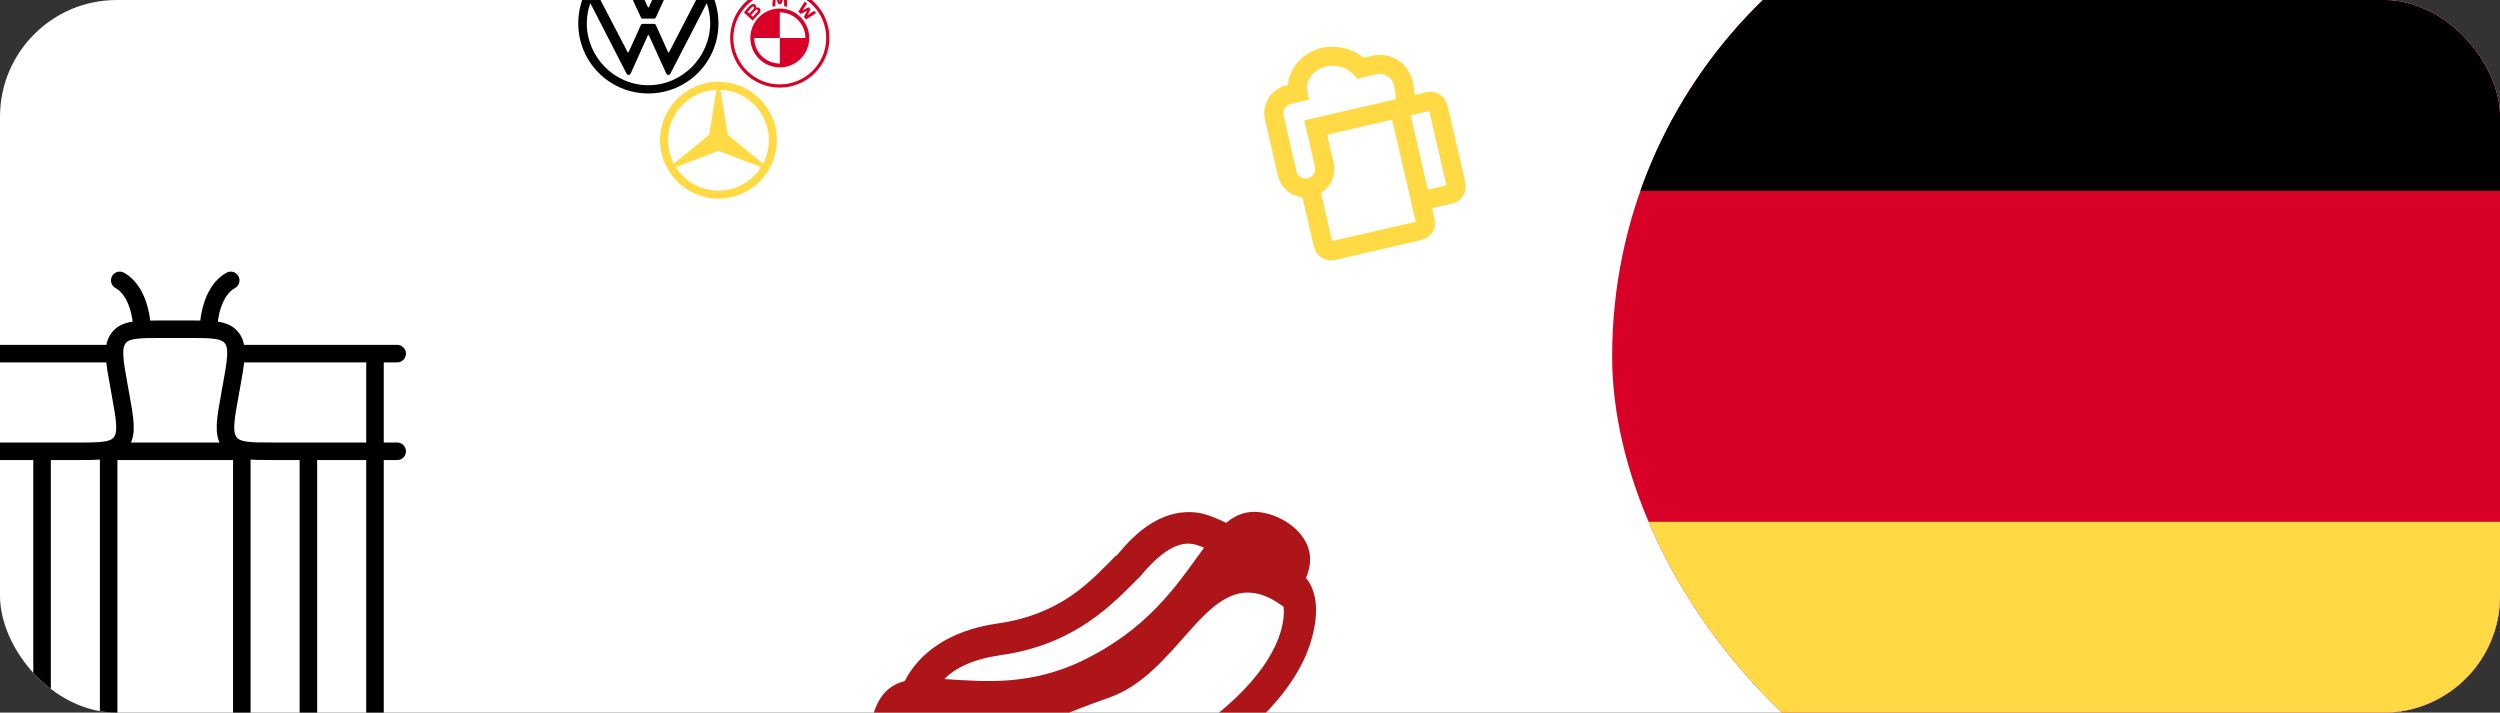 <svg width="428" height="122" viewBox="0 0 428 122" fill="none" xmlns="http://www.w3.org/2000/svg">
<rect x="0" y="0" width="428" height="122" fill="#333333" stroke="none"/>
<g clip-path="url(#clip0_290_123)">
<rect width="428" height="122" rx="20" fill="white"/>
<g clip-path="url(#clip1_290_123)">
<rect x="276" y="-24" width="170" height="170" rx="85" fill="white"/>
<path d="M276 -24.004H446V145.998H276V-24.004Z" fill="#D80027"/>
<path d="M276 -24.004H446V32.661H276V-24.004Z" fill="black"/>
<path d="M276 89.33H446V145.995H276V89.33Z" fill="#FFDA44"/>
</g>
<path d="M-8 60.54H18.6M41.4 60.54H68M68 77.26H46.872C42.578 77.26 40.435 77.26 39.295 75.729C38.155 74.201 38.577 71.887 39.416 67.262L39.584 66.358C40.42 61.733 40.845 59.419 39.701 57.891C38.561 56.36 36.418 56.36 32.128 56.36H27.872C23.578 56.36 21.439 56.36 20.295 57.891C19.155 59.419 19.577 61.733 20.416 66.358L20.584 67.262C21.42 71.887 21.845 74.201 20.705 75.729C19.565 77.256 17.418 77.26 13.128 77.26H-8M35.7 56.36C35.7 54.27 36.46 49.672 39.5 48M24.3 56.36C24.3 54.27 23.54 49.672 20.5 48M-4.2 60.54V124M64.2 60.54V124M52.8 77.26V124M41.4 124V77.26H18.6V124M7.2 77.26V124M-8 124H68" stroke="black" stroke-width="3" stroke-linecap="round" stroke-linejoin="round"/>
<g clip-path="url(#clip2_290_123)">
<path d="M111 -8C104.36 -8 99 -2.64 99 4C99 10.64 104.36 16 111 16C117.64 16 123 10.64 123 4C123 -2.64 117.64 -8 111 -8ZM111 -6.59C112.2 -6.59 113.36 -6.37 114.43 -6L111.13 1.13C111.09 1.17 111.09 1.26 111 1.26C110.91 1.26 110.91 1.17 110.87 1.13L107.57 -6C108.64 -6.37 109.8 -6.58 111 -6.58M105.9 -5.26L109.72 2.97C109.8 3.14 109.89 3.19 110 3.19H112C112.12 3.19 112.2 3.14 112.29 2.97L116.06 -5.26C117.64 -4.36 119 -3.07 119.96 -1.53L114.6 8.84C114.56 8.93 114.5 8.97 114.47 8.97C114.39 8.97 114.39 8.89 114.34 8.84L112.29 4.3C112.2 4.13 112.12 4.09 112 4.09H110C109.89 4.09 109.8 4.13 109.71 4.3L107.66 8.84C107.61 8.89 107.62 8.97 107.53 8.97C107.44 8.97 107.44 8.89 107.4 8.84L102 -1.53C102.94 -3.07 104.32 -4.36 105.9 -5.26ZM101.06 0.53L107.23 12.53C107.31 12.7 107.4 12.83 107.62 12.83C107.83 12.83 107.91 12.7 108 12.53L110.87 6.14C110.91 6.06 110.96 6 111 6C111.09 6 111.09 6.1 111.13 6.14L114.04 12.53C114.13 12.7 114.21 12.83 114.43 12.83C114.64 12.83 114.73 12.7 114.81 12.53L121 0.53C121.37 1.6 121.59 2.76 121.59 4C121.54 9.79 116.79 14.59 111 14.59C105.21 14.59 100.46 9.79 100.46 4C100.46 2.8 100.67 1.65 101.06 0.53Z" fill="black"/>
</g>
<g clip-path="url(#clip3_290_123)">
<path d="M123 14C128.519 14 133 18.481 133 24C133 29.519 128.519 34 123 34C117.481 34 113 29.519 113 24C113 18.481 117.481 14 123 14ZM115.704 28.616C116.483 29.846 117.56 30.86 118.836 31.563C120.111 32.265 121.544 32.633 123 32.633C126.068 32.633 128.764 31.03 130.296 28.616L123 25.836L115.704 28.616ZM124.59 23.082L130.646 28.011C131.297 26.774 131.636 25.397 131.633 24C131.633 19.352 127.952 15.557 123.35 15.373L124.59 23.082ZM122.65 15.373C118.048 15.557 114.367 19.352 114.367 24C114.367 25.448 114.723 26.812 115.354 28.011L121.41 23.082L122.65 15.373Z" fill="#FFDA44"/>
</g>
<g clip-path="url(#clip4_290_123)">
<path d="M133.5 -2C128.806 -2 125 1.806 125 6.5C125 11.194 128.806 15 133.5 15C138.194 15 142 11.194 142 6.5C142 1.806 138.194 -2 133.5 -2ZM133.5 -1.448C137.889 -1.448 141.447 2.11 141.447 6.5C141.447 10.889 137.89 14.447 133.5 14.447C129.11 14.447 125.553 10.889 125.553 6.5C125.553 2.111 129.111 -1.448 133.5 -1.448ZM133.02 -1.001C132.786 -0.991 132.552 -0.972 132.317 -0.946L132.241 1.139C132.408 1.111 132.576 1.089 132.744 1.073L132.794 -0.335L132.785 -0.432L132.815 -0.34L133.285 0.714H133.715L134.185 -0.34L134.213 -0.432L134.206 -0.335L134.256 1.073C134.42 1.088 134.591 1.111 134.759 1.139L134.681 -0.946C134.448 -0.972 134.214 -0.991 133.979 -1.001L133.516 0.15L133.5 0.235L133.484 0.15L133.02 -1.001ZM137.763 0.291L136.67 2.011C136.808 2.117 136.99 2.273 137.107 2.38L138.136 1.846L138.201 1.797L138.152 1.864L137.62 2.893C137.735 3.017 137.902 3.218 137.995 3.339L139.716 2.246C139.611 2.109 139.502 1.975 139.39 1.843L138.3 2.562L138.226 2.627L138.281 2.545L138.763 1.585L138.423 1.245L137.462 1.727L137.381 1.782L137.445 1.707L138.166 0.617C138.039 0.509 137.918 0.41 137.763 0.291ZM128.896 0.681C128.641 0.707 128.444 0.881 127.909 1.478C127.724 1.688 127.545 1.904 127.373 2.125L128.842 3.519C129.329 2.98 129.526 2.781 129.91 2.376C130.181 2.089 130.335 1.76 130.063 1.443C129.916 1.272 129.668 1.234 129.461 1.319L129.441 1.326L129.448 1.308C129.474 1.214 129.471 1.115 129.441 1.022C129.41 0.93 129.353 0.848 129.276 0.788C129.223 0.746 129.162 0.715 129.097 0.697C129.031 0.678 128.963 0.673 128.896 0.681ZM128.9 1.117C128.996 1.09 129.096 1.159 129.118 1.258C129.141 1.357 129.079 1.451 129.009 1.529C128.853 1.706 128.279 2.307 128.279 2.307L127.994 2.035C128.289 1.674 128.604 1.345 128.746 1.215C128.789 1.171 128.842 1.137 128.9 1.117ZM133.5 1.459C132.252 1.458 131.049 1.921 130.122 2.757C129.196 3.592 128.612 4.742 128.485 5.984V5.985C128.405 6.773 128.511 7.568 128.796 8.307C129.08 9.045 129.534 9.707 130.121 10.238C130.708 10.768 131.412 11.154 132.176 11.362C132.94 11.57 133.742 11.596 134.517 11.437C135.654 11.204 136.675 10.585 137.408 9.685C138.141 8.786 138.541 7.66 138.54 6.5C138.54 5.164 138.008 3.882 137.063 2.937C136.118 1.992 134.836 1.461 133.5 1.46V1.459ZM129.578 1.63C129.612 1.63 129.645 1.64 129.677 1.661C129.739 1.702 129.768 1.774 129.752 1.845C129.734 1.929 129.664 2.008 129.607 2.07L128.867 2.863L128.569 2.58C128.569 2.58 129.127 1.991 129.309 1.802C129.382 1.727 129.428 1.681 129.478 1.656C129.509 1.64 129.543 1.631 129.578 1.63ZM133.5 2.121C134.075 2.12 134.645 2.233 135.177 2.453C135.708 2.673 136.191 2.995 136.598 3.402C137.005 3.809 137.327 4.292 137.547 4.823C137.767 5.355 137.88 5.925 137.879 6.5H133.5V10.879C132.925 10.88 132.355 10.767 131.823 10.547C131.292 10.327 130.809 10.005 130.402 9.598C129.995 9.191 129.673 8.708 129.453 8.177C129.233 7.645 129.12 7.075 129.121 6.5H133.5V2.121Z" fill="#D80027"/>
</g>
<path d="M217.474 88.079C214.262 87.097 211.968 87.807 209.927 89.506C208.711 88.935 207.537 88.42 206.53 88.112C203.279 87.118 200.007 87.904 197.42 89.414C194.921 90.872 192.946 92.978 191.139 95.139C191.126 95.144 191.069 95.107 191.058 95.115C186.8 99.368 181.885 105.164 170.699 106.752C162.366 107.962 157.294 111.898 154.893 116.588C152.436 117.247 150.583 118.769 149.523 122.236C147.87 127.641 150.816 131.961 155.27 134.836C157.128 138.646 160.24 141.688 164.834 143.093C172.819 145.534 183.806 143.147 198.616 134.933L198.696 134.957C214.927 126.321 222.153 117.253 224.393 109.925C225.85 105.16 225.566 101.364 223.578 98.925C226.116 93.219 221.352 89.265 217.474 88.079ZM204.94 93.315C205.275 93.417 205.705 93.603 206.136 93.766C202.22 99.048 197.565 106.635 187.076 112.206C176.98 117.718 168.302 116.632 161.661 116.257C163.542 114.357 166.5 112.858 171.453 112.14C184.312 110.306 190.829 103.02 194.841 99.024C194.925 98.962 194.999 98.897 195.077 98.829C196.705 96.853 198.483 95.064 200.173 94.079C201.864 93.094 203.305 92.812 204.941 93.312L204.94 93.315ZM215.449 101.681C216.778 102.022 218.19 102.707 219.752 103.887C219.845 104.883 219.806 106.324 219.191 108.335C217.545 113.719 211.612 121.963 196.157 130.182L196.052 130.238C185.908 135.869 178.038 138.176 172.299 138.443C166.352 136.201 161.054 129.471 189.839 119.45C201.487 115.4 206.103 99.325 215.449 101.681Z" fill="#AD1519"/>
<path d="M220.472 14.559C220.677 11.674 223.053 8.94 226.283 8.194C227.854 7.831 229.444 7.993 230.801 8.44C231.768 8.753 232.669 9.244 233.456 9.887L234.966 9.538C236.442 9.198 237.992 9.457 239.277 10.26C240.561 11.062 241.474 12.342 241.815 13.818L241.82 13.84C241.907 14.217 242.137 15.212 242.179 16.245L243.955 15.836C244.745 15.653 245.677 15.649 246.504 16.185C247.321 16.713 247.7 17.55 247.875 18.308L250.805 30.999C250.98 31.756 251.007 32.679 250.489 33.512C249.972 34.348 249.129 34.735 248.36 34.913L245.18 35.647L245.547 37.236C245.722 37.993 245.749 38.916 245.231 39.749C244.714 40.585 243.871 40.972 243.102 41.15L228.794 44.453C228.024 44.631 227.098 44.652 226.264 44.128C225.435 43.608 225.055 42.765 224.88 42.008L222.983 33.789C221.976 33.675 221.03 33.251 220.275 32.577C219.519 31.903 218.992 31.011 218.764 30.024L216.562 20.485C216.27 19.22 216.493 17.891 217.181 16.79C217.868 15.689 218.966 14.907 220.23 14.615L220.472 14.559ZM226.162 33.055L228.06 41.274L242.368 37.971L238.33 20.483L227.202 23.052L228.303 27.822C228.531 28.808 228.448 29.841 228.065 30.779C227.681 31.716 227.016 32.511 226.162 33.055ZM241.51 19.749L244.446 32.467L247.625 31.733L244.689 19.015L241.51 19.749ZM238.892 17.005C238.912 16.898 238.922 16.74 238.923 16.529C238.917 15.791 238.73 14.961 238.635 14.552C238.489 13.919 238.098 13.371 237.548 13.027C236.997 12.683 236.333 12.572 235.7 12.718L232.333 13.495L231.691 12.717C231.35 12.304 230.679 11.836 229.778 11.54C228.897 11.248 227.919 11.165 227.017 11.373C224.59 11.934 223.467 14.126 223.777 15.471L224.144 17.06L220.965 17.794C220.543 17.892 220.177 18.153 219.948 18.52C219.719 18.887 219.644 19.329 219.742 19.751L221.944 29.29C222.041 29.711 222.302 30.077 222.669 30.306C223.036 30.536 223.479 30.61 223.901 30.512C224.322 30.415 224.688 30.154 224.917 29.787C225.147 29.42 225.221 28.977 225.123 28.556L223.288 20.607L238.892 17.005Z" fill="#FFDA44"/>
</g>
<defs>
<clipPath id="clip0_290_123">
<rect width="428" height="122" rx="20" fill="white"/>
</clipPath>
<clipPath id="clip1_290_123">
<rect x="276" y="-24" width="170" height="170" rx="85" fill="white"/>
</clipPath>
<clipPath id="clip2_290_123">
<rect width="24" height="24" fill="white" transform="translate(99 -8)"/>
</clipPath>
<clipPath id="clip3_290_123">
<rect width="20" height="20" fill="white" transform="translate(113 14)"/>
</clipPath>
<clipPath id="clip4_290_123">
<rect width="17" height="17" fill="white" transform="translate(125 -2)"/>
</clipPath>
</defs>
</svg>
